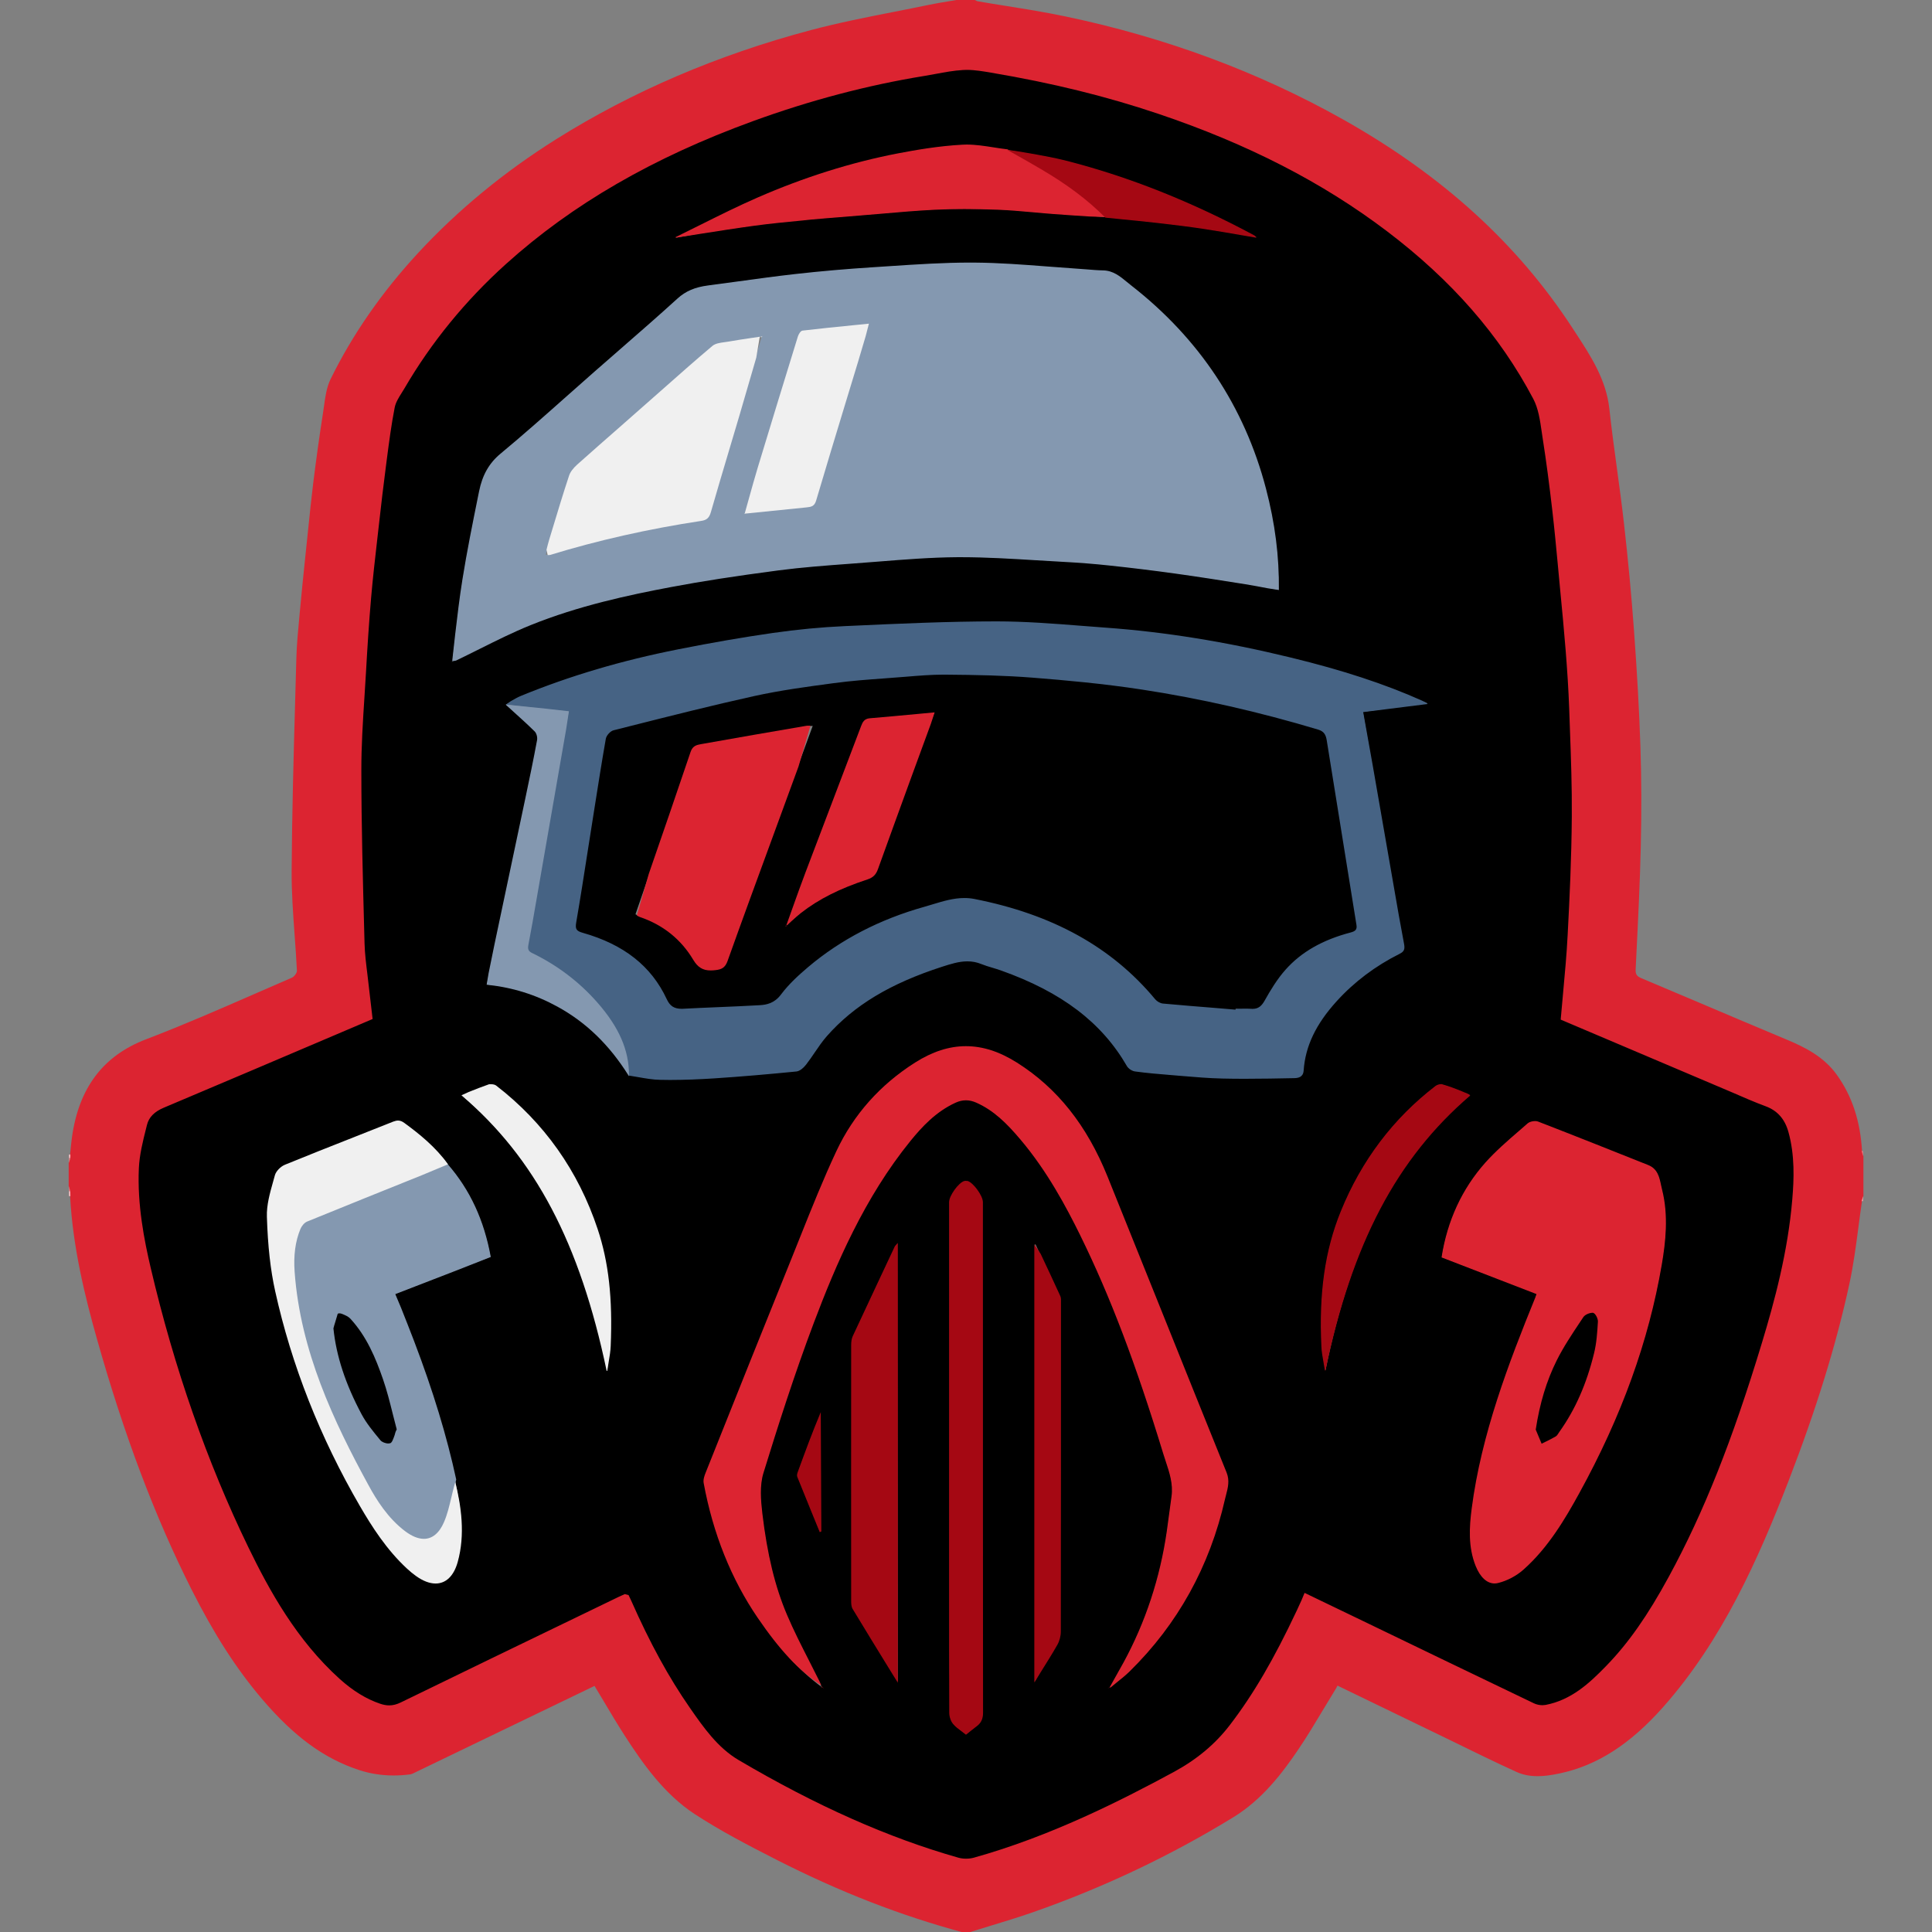 <?xml version="1.0" encoding="utf-8"?>
<!-- Generator: Adobe Illustrator 16.0.0, SVG Export Plug-In . SVG Version: 6.00 Build 0)  -->
<!DOCTYPE svg PUBLIC "-//W3C//DTD SVG 1.1//EN" "http://www.w3.org/Graphics/SVG/1.1/DTD/svg11.dtd">
<svg version="1.1" id="Layer_1" xmlns="http://www.w3.org/2000/svg" xmlns:xlink="http://www.w3.org/1999/xlink" x="0px" y="0px"
	 width="64px" height="64px" viewBox="0 0 64 64" enable-background="new 0 0 64 64" xml:space="preserve">
<rect x="0" y="0" width="64" height="64" fill="#808080" stroke="none"/>
<g>
	<g>
		<g>
			<g>
				<path fill-rule="evenodd" clip-rule="evenodd" fill="#DC2431" d="M31.89,64.01c-2.041-0.552-4.042-1.322-6.172-2.406
					c-0.941-0.479-1.856-0.956-2.706-1.511c-1.022-0.669-1.734-1.695-2.321-2.604c-0.235-0.365-0.457-0.738-0.682-1.116
					l-0.314-0.525l-5.892,2.841c-0.102,0.052-0.162,0.083-0.226,0.091c-0.181,0.023-0.361,0.035-0.54,0.035
					c-0.392,0-0.773-0.06-1.133-0.177c-1.166-0.381-2.162-1.109-3.229-2.362c-0.843-0.99-1.583-2.14-2.328-3.618
					c-1.213-2.406-2.239-5.124-3.137-8.309c-0.387-1.371-0.795-3.005-0.888-4.722l-0.004-0.163l-0.043-0.168l0-0.773l0.057-0.17
					h-0.01v-0.109l0.015-0.152c0.014-0.141,0.027-0.28,0.047-0.419c0.229-1.641,1.034-2.703,2.459-3.247
					c1.212-0.462,2.422-0.991,3.592-1.502l1.233-0.536c0.08-0.036,0.171-0.16,0.168-0.229c-0.019-0.397-0.048-0.794-0.077-1.191
					c-0.05-0.695-0.103-1.415-0.098-2.122c0.012-1.905,0.065-3.81,0.119-5.714l0.037-1.317c0.012-0.455,0.055-0.909,0.098-1.363
					l0.021-0.223c0.053-0.584,0.113-1.167,0.174-1.751l0.092-0.883c0.055-0.536,0.11-1.073,0.176-1.608
					c0.095-0.766,0.201-1.531,0.32-2.294l0.033-0.228c0.042-0.312,0.087-0.633,0.22-0.906c0.723-1.475,1.7-2.884,2.906-4.186
					c1.308-1.413,2.841-2.677,4.557-3.755c2.524-1.586,5.369-2.805,8.455-3.623c0.912-0.242,1.856-0.428,2.769-0.607
					c0.385-0.076,0.771-0.152,1.155-0.232c0.212-0.044,0.425-0.079,0.638-0.114l0.293-0.049h0.552l0.098,0.047
					c0.317,0.055,0.637,0.106,0.955,0.157c0.656,0.105,1.313,0.211,1.963,0.347c3.31,0.692,6.404,1.841,9.199,3.413
					c3.29,1.852,5.776,4.113,7.602,6.914l0.103,0.158c0.497,0.76,1.011,1.545,1.116,2.514c0.072,0.662,0.162,1.323,0.252,1.983
					c0.082,0.601,0.163,1.202,0.231,1.804c0.136,1.194,0.247,2.376,0.33,3.513c0.106,1.436,0.177,2.708,0.216,3.889
					c0.035,1.044,0.039,2.155,0.012,3.3c-0.027,1.218-0.089,2.437-0.149,3.653l-0.021,0.431c-0.009,0.173,0.054,0.23,0.187,0.287
					l1.941,0.821c0.96,0.408,1.921,0.815,2.884,1.218c0.606,0.253,1.227,0.568,1.652,1.162c0.504,0.702,0.776,1.527,0.835,2.522
					l0.046,0.172v1.324l-0.048,0.172c-0.043,0.288-0.081,0.579-0.119,0.87c-0.081,0.617-0.165,1.255-0.299,1.871
					c-0.434,2.004-1.092,4.137-2.013,6.521c-0.999,2.582-2.193,5.276-4.15,7.487c-1.102,1.242-2.194,1.942-3.438,2.205
					c-0.293,0.062-0.518,0.09-0.727,0.09c-0.265,0-0.494-0.047-0.701-0.142c-0.723-0.329-1.437-0.68-2.149-1.029l-3.778-1.829
					l-0.044,0.086l-0.426,0.703c-0.268,0.447-0.535,0.895-0.827,1.325c-0.528,0.782-1.197,1.66-2.15,2.245
					c-2.079,1.275-4.313,2.334-6.637,3.147c-0.471,0.164-0.948,0.31-1.426,0.455l-0.681,0.209H31.89z M20.8,52.751l-0.009,0.004
					l0.049,0.078l0.088,0.185c0.625,1.413,1.241,2.539,1.938,3.542c0.455,0.652,0.92,1.32,1.614,1.729
					c2.572,1.516,4.952,2.572,7.275,3.231c0.074,0.021,0.158,0.032,0.244,0.032c0.087,0,0.173-0.012,0.25-0.033
					c2.531-0.705,4.869-1.887,6.623-2.838c0.765-0.414,1.371-0.921,1.853-1.548c0.777-1.016,1.46-2.184,2.215-3.787l0.272-0.594
					l0.135,0.053c0,0,5.577,2.69,7.474,3.601c0.081,0.039,0.182,0.062,0.277,0.062c0.943-0.17,1.544-0.728,2.086-1.284
					c0.738-0.758,1.381-1.674,2.084-2.969c1.15-2.116,2.1-4.501,3.078-7.733c0.416-1.372,0.86-3.011,1.007-4.756
					c0.057-0.668,0.085-1.455-0.128-2.222c-0.119-0.427-0.353-0.692-0.736-0.835c-0.377-0.141-0.746-0.302-1.116-0.463l-5.686-2.422
					l0.074-0.899c0.059-0.644,0.117-1.273,0.15-1.905c0.065-1.235,0.127-2.565,0.138-3.924c0.008-0.973-0.028-1.946-0.063-2.919
					l-0.023-0.652c-0.023-0.649-0.067-1.297-0.118-1.944c-0.054-0.677-0.119-1.352-0.184-2.027l-0.075-0.791
					c-0.057-0.605-0.112-1.209-0.183-1.813c-0.093-0.803-0.196-1.606-0.322-2.406l-0.034-0.224
					c-0.053-0.367-0.107-0.746-0.272-1.058c-1.111-2.106-2.695-3.921-4.844-5.55c-2.131-1.616-4.607-2.886-7.569-3.885
					c-1.708-0.576-3.494-1.017-5.459-1.349c-0.338-0.058-0.61-0.104-0.877-0.104l-0.122,0.003c-0.302,0.018-0.601,0.074-0.9,0.129
					l-0.389,0.069c-1.868,0.303-3.775,0.806-5.667,1.496c-3.309,1.206-5.982,2.752-8.172,4.728
					c-1.344,1.211-2.476,2.598-3.363,4.122l-0.088,0.144c-0.097,0.154-0.197,0.313-0.23,0.481c-0.11,0.568-0.186,1.144-0.261,1.718
					l-0.025,0.194c-0.086,0.649-0.161,1.299-0.234,1.95l-0.055,0.484c-0.074,0.645-0.147,1.29-0.204,1.936
					c-0.073,0.837-0.126,1.675-0.173,2.514l-0.048,0.789c-0.051,0.801-0.104,1.63-0.103,2.445c0.002,1.803,0.051,3.636,0.099,5.408
					l0.008,0.305c0.009,0.34,0.052,0.679,0.094,1.018l0.053,0.451l0.111,1.046l-1.223,0.528c-1.904,0.812-3.8,1.619-5.698,2.418
					c-0.307,0.13-0.485,0.311-0.546,0.553l-0.031,0.124c-0.108,0.429-0.219,0.872-0.239,1.311c-0.056,1.208,0.18,2.396,0.392,3.297
					c0.778,3.319,1.866,6.433,3.233,9.253c0.696,1.433,1.599,3.07,3.021,4.354c0.44,0.397,0.878,0.665,1.339,0.82
					c0.103,0.035,0.197,0.052,0.289,0.052c0.124,0,0.244-0.03,0.376-0.095c2.004-0.978,4.011-1.947,6.018-2.918l1.201-0.58
					l0.309-0.138L20.8,52.751z"/>
			</g>
			<g>
				<path fill-rule="evenodd" clip-rule="evenodd" fill="#E97980" d="M61.67,38.127c0.018-0.006,0.033-0.003,0.046,0.009
					c0,0.055,0,0.11,0,0.165C61.701,38.243,61.686,38.185,61.67,38.127z"/>
			</g>
			<g>
				<path fill-rule="evenodd" clip-rule="evenodd" fill="#EA7C83" d="M2.331,38.352c-0.016,0.057-0.031,0.113-0.047,0.17
					c0-0.056,0-0.11,0-0.165C2.3,38.354,2.315,38.353,2.331,38.352z"/>
			</g>
			<g>
				<path fill-rule="evenodd" clip-rule="evenodd" fill="#E9767E" d="M2.284,39.291c0.015,0.058,0.029,0.115,0.044,0.172
					c-0.015,0.001-0.029-0.002-0.044-0.006C2.284,39.401,2.284,39.347,2.284,39.291z"/>
			</g>
			<g>
				<path fill-rule="evenodd" clip-rule="evenodd" fill="#F3B8BC" d="M2.284,39.457c0.015,0.004,0.029,0.007,0.044,0.006
					c0.002,0.055,0.003,0.108,0.004,0.162c-0.016-0.001-0.032-0.002-0.048-0.003C2.284,39.566,2.284,39.512,2.284,39.457z"/>
			</g>
			<g>
				<path fill-rule="evenodd" clip-rule="evenodd" fill="#EF9EA4" d="M61.716,39.787c-0.016,0.001-0.032,0.003-0.048,0.004
					c0.016-0.057,0.032-0.113,0.048-0.169C61.716,39.677,61.716,39.731,61.716,39.787z"/>
			</g>
			<g>
				<path fill-rule="evenodd" clip-rule="evenodd" fill="#F3B8BC" d="M2.331,38.352c-0.016,0.001-0.031,0.002-0.047,0.005
					c0-0.037,0-0.074,0-0.11c0.016-0.004,0.03-0.005,0.047-0.004C2.331,38.278,2.331,38.314,2.331,38.352z"/>
			</g>
			<g>
				<path fill-rule="evenodd" clip-rule="evenodd" d="M32,61.571c-0.087,0.001-0.173-0.011-0.25-0.032
					c-2.325-0.66-4.706-1.718-7.279-3.233c-0.698-0.411-1.165-1.081-1.616-1.729c-0.702-1.011-1.319-2.137-1.945-3.552l-0.087-0.184
					l-0.126-0.034l-0.2,0.09l-1.201,0.581c-2.007,0.97-4.014,1.94-6.018,2.917c-0.136,0.066-0.258,0.098-0.385,0.098
					c-0.094,0-0.19-0.018-0.295-0.053c-0.463-0.156-0.904-0.426-1.346-0.824c-1.425-1.286-2.329-2.926-3.025-4.361
					c-1.368-2.821-2.457-5.936-3.235-9.257c-0.212-0.901-0.448-2.091-0.392-3.301c0.02-0.441,0.131-0.886,0.239-1.315l0.031-0.123
					c0.063-0.25,0.245-0.435,0.558-0.566c1.899-0.801,3.795-1.608,5.701-2.42l1.214-0.517L12.17,32.27
					c-0.042-0.34-0.085-0.679-0.094-1.02l-0.008-0.304c-0.047-1.773-0.097-3.606-0.098-5.41c-0.002-0.816,0.051-1.645,0.103-2.447
					l0.049-0.788c0.047-0.839,0.1-1.678,0.173-2.515c0.056-0.646,0.13-1.291,0.204-1.936l0.055-0.483
					c0.073-0.651,0.148-1.302,0.234-1.951l0.025-0.194c0.075-0.575,0.15-1.151,0.261-1.719c0.033-0.171,0.134-0.333,0.232-0.488
					l0.088-0.143c0.889-1.526,2.022-2.914,3.367-4.126c2.193-1.978,4.868-3.526,8.179-4.732c1.893-0.69,3.801-1.193,5.671-1.497
					l0.388-0.069c0.3-0.056,0.6-0.112,0.903-0.129l0.123-0.004c0.269,0,0.542,0.047,0.806,0.092
					c2.041,0.345,3.827,0.786,5.536,1.362c2.965,0.999,5.442,2.271,7.575,3.888c2.15,1.63,3.737,3.447,4.85,5.556
					c0.166,0.315,0.222,0.696,0.275,1.064L51.1,14.5c0.126,0.799,0.229,1.603,0.322,2.407c0.07,0.603,0.127,1.208,0.184,1.813
					l0.074,0.791c0.065,0.675,0.13,1.351,0.184,2.027c0.051,0.648,0.095,1.296,0.118,1.945l0.023,0.653
					c0.036,0.973,0.071,1.946,0.063,2.919c-0.01,1.359-0.072,2.69-0.138,3.925c-0.032,0.632-0.091,1.262-0.15,1.906l-0.08,0.89
					l5.68,2.411c0.369,0.161,0.738,0.322,1.116,0.462c0.384,0.144,0.629,0.421,0.748,0.849c0.214,0.771,0.185,1.56,0.128,2.229
					c-0.146,1.747-0.591,3.387-1.007,4.76c-0.979,3.233-1.929,5.62-3.08,7.737c-0.704,1.297-1.348,2.214-2.088,2.973
					c-0.544,0.56-1.146,1.119-1.999,1.281l-0.101,0.009c-0.099,0-0.203-0.023-0.285-0.063c-1.897-0.909-3.792-1.824-5.687-2.739
					l-1.909-0.919l-0.102,0.245l-0.158,0.344c-0.755,1.606-1.438,2.775-2.217,3.791c-0.483,0.63-1.091,1.138-1.858,1.554
					c-1.755,0.951-4.094,2.134-6.627,2.84C32.177,61.561,32.088,61.571,32,61.571z M31.948,39.142
					c-0.183,0.056-0.488,0.481-0.488,0.68l-0.001,12.585c0,1.442,0,2.886,0.006,4.33c0,0.127,0.049,0.271,0.121,0.356
					c0.079,0.095,0.179,0.169,0.284,0.248l0.135,0.104l0.103-0.092c0.071-0.059,0.141-0.115,0.214-0.167
					c0.157-0.111,0.225-0.246,0.225-0.452c-0.005-4.228-0.006-16.916-0.006-16.916c0-0.194-0.313-0.625-0.491-0.677L32,39.135
					v-0.011L31.948,39.142z M31.998,34.678c-0.553,0-1.1,0.176-1.672,0.539c-1.158,0.733-2.033,1.717-2.6,2.923
					c-0.435,0.928-0.823,1.897-1.197,2.835l-0.284,0.709c-0.929,2.296-1.847,4.597-2.766,6.896l-0.084,0.211
					c-0.041,0.1-0.084,0.229-0.065,0.333c0.309,1.675,0.912,3.177,1.792,4.464c0.71,1.039,1.356,1.746,2.096,2.295
					c0,0-0.325-0.647-0.441-0.876c-0.255-0.5-0.51-0.999-0.728-1.515c-0.393-0.926-0.652-1.991-0.814-3.353
					c-0.051-0.433-0.094-0.93,0.036-1.351c0.465-1.505,1.027-3.273,1.671-4.979c0.727-1.927,1.676-4.15,3.205-6.029
					c0.374-0.461,0.844-0.971,1.496-1.269c0.122-0.056,0.238-0.083,0.354-0.083s0.233,0.027,0.358,0.083
					c0.607,0.271,1.063,0.749,1.465,1.224c0.886,1.047,1.523,2.246,1.979,3.173c0.991,2.016,1.841,4.251,2.756,7.249l0.079,0.246
					c0.123,0.37,0.25,0.753,0.193,1.164l-0.158,1.163c-0.224,1.549-0.706,3.013-1.435,4.352l-0.438,0.782l0.186-0.147
					c0.146-0.116,0.292-0.233,0.425-0.363c1.589-1.561,2.649-3.478,3.152-5.697l0.037-0.148c0.059-0.228,0.12-0.462,0.017-0.721
					c-0.718-1.771-1.429-3.546-2.141-5.319c-0.601-1.497-1.201-2.995-1.805-4.491c-0.684-1.691-1.663-2.922-2.994-3.761
					C33.1,34.854,32.552,34.678,31.998,34.678z M29.7,41.235l-0.261,0.531c-0.393,0.835-0.785,1.67-1.173,2.507
					c-0.033,0.071-0.05,0.168-0.05,0.287c-0.003,2.823-0.002,5.646,0,8.469c0,0.095,0.006,0.191,0.046,0.258
					c0.392,0.649,0.79,1.297,1.208,1.978l0.27,0.439l-0.018-14.498L29.7,41.235z M34.284,41.227l-0.002,14.473l0.195-0.347
					c0.189-0.302,0.366-0.583,0.53-0.872c0.071-0.125,0.114-0.287,0.114-0.432c0.006-3.622,0.005-7.243,0.004-10.865
					c0.003-0.119,0.005-0.187-0.019-0.239c-0.214-0.468-0.433-0.933-0.651-1.397l-0.155-0.332L34.284,41.227z M13.186,37.14
					c-0.045,0-0.094,0.011-0.154,0.035l-1.315,0.521c-0.757,0.299-1.513,0.597-2.266,0.904c-0.144,0.059-0.29,0.21-0.324,0.338
					l-0.058,0.208c-0.107,0.382-0.219,0.777-0.207,1.161c0.031,0.974,0.119,1.755,0.274,2.458c0.542,2.451,1.487,4.848,2.809,7.121
					c0.389,0.67,0.877,1.438,1.553,2.062c0.092,0.086,0.191,0.169,0.294,0.243c0.228,0.163,0.442,0.246,0.639,0.246
					c0.334,0,0.587-0.248,0.713-0.697c0.256-0.916,0.114-1.85-0.059-2.643c-0.299-1.512-0.756-3.013-1.388-4.669
					c-0.14-0.369-0.286-0.735-0.433-1.106l-0.182-0.458l2.001-0.783l1.161-0.448c-0.227-1.204-0.688-2.206-1.417-3.051
					c-0.415-0.579-0.961-1.016-1.441-1.366C13.313,37.163,13.251,37.14,13.186,37.14z M50.85,37.157
					c-0.089,0-0.18,0.027-0.228,0.069l-0.287,0.249c-0.382,0.329-0.776,0.67-1.114,1.05c-0.769,0.86-1.257,1.91-1.453,3.119
					l3.142,1.204l-0.034,0.119l0.009,0.004c-0.895,2.196-1.794,4.547-2.113,7.009c-0.079,0.612-0.119,1.265,0.132,1.889
					c0.147,0.364,0.363,0.564,0.607,0.564c0.04,0,0.081-0.005,0.122-0.016c0.292-0.072,0.59-0.23,0.818-0.433
					c0.82-0.726,1.383-1.685,1.847-2.526c1.406-2.558,2.3-5.033,2.733-7.568c0.127-0.741,0.228-1.615,0.012-2.471l-0.035-0.155
					c-0.055-0.261-0.111-0.531-0.413-0.651c-1.214-0.484-2.429-0.969-3.647-1.44L50.85,37.157z M27.187,46.832
					c-0.268,0.642-0.506,1.289-0.742,1.938c-0.016,0.043-0.032,0.104-0.017,0.143c0.197,0.493,0.744,1.834,0.744,1.834
					L27.187,46.832z M16.205,35.938c-0.227,0.078-0.45,0.166-0.668,0.253l-0.24,0.095c2.446,2.064,3.932,4.884,4.819,9.124
					l0.028-0.295c0.031-0.188,0.06-0.354,0.067-0.522c0.066-1.582-0.067-2.776-0.431-3.872c-0.64-1.923-1.769-3.519-3.354-4.742
					c-0.037-0.029-0.102-0.049-0.161-0.049v-0.01L16.205,35.938z M47.75,35.933c-0.067,0-0.142,0.022-0.187,0.057
					c-1.395,1.071-2.447,2.465-3.13,4.142c-0.523,1.286-0.727,2.709-0.642,4.479c0.008,0.164,0.037,0.327,0.069,0.508l0.047,0.275
					c0.86-4.213,2.342-7.025,4.781-9.119l-0.279-0.108c-0.197-0.079-0.396-0.159-0.597-0.225L47.75,35.933z M33.014,20.605
					c-1.61,0-3.248,0.076-4.831,0.148l-0.202,0.009c-0.779,0.036-1.585,0.113-2.394,0.229c-0.979,0.141-1.998,0.317-3.116,0.539
					c-1.881,0.373-3.582,0.876-5.198,1.538c-0.122,0.05-0.236,0.117-0.351,0.183l-0.16,0.091l0.25,0.209
					c0.242,0.219,0.483,0.438,0.715,0.666c0.063,0.063,0.102,0.205,0.083,0.303c-0.118,0.641-0.252,1.279-0.386,1.917l-1.022,4.836
					c-0.068,0.321-0.271,1.337-0.271,1.337c0.846,0.078,1.617,0.318,2.35,0.722c0.949,0.521,1.719,1.268,2.354,2.282
					c0.102,0.011,0.211,0.03,0.32,0.049c0.238,0.042,0.477,0.085,0.715,0.089c0,0,0.321,0.003,0.322,0.003
					c0.487,0,0.974-0.021,1.461-0.052c0.91-0.06,1.819-0.139,2.726-0.229c0.11-0.012,0.232-0.124,0.304-0.217
					c0.1-0.129,0.192-0.265,0.285-0.4c0.129-0.189,0.258-0.379,0.408-0.55c0.9-1.019,2.092-1.742,3.752-2.278
					c0.346-0.112,0.628-0.203,0.915-0.203c0.166,0,0.318,0.029,0.468,0.09c0.121,0.05,0.248,0.087,0.375,0.125
					c0.092,0.027,0.184,0.055,0.273,0.086c2.02,0.719,3.351,1.729,4.188,3.183c0.044,0.076,0.158,0.15,0.249,0.163
					c0.396,0.054,0.797,0.088,1.196,0.12l0.372,0.03c0.44,0.037,0.881,0.075,1.322,0.085c0.249,0.005,0.497,0.007,0.746,0.007
					c0.546,0,1.091-0.01,1.637-0.021c0.137-0.003,0.278-0.033,0.292-0.233c0.056-0.81,0.404-1.543,1.096-2.307
					c0.582-0.641,1.286-1.172,2.094-1.577c0.14-0.071,0.169-0.138,0.137-0.31c-0.122-0.636-0.231-1.274-0.342-1.912l-1.003-5.775
					l0.797-0.11l1.349-0.168l-0.191-0.072c-1.243-0.555-2.626-1.009-4.351-1.428c-2.162-0.525-4.168-0.849-6.135-0.99l-0.799-0.061
					c-0.912-0.072-1.856-0.146-2.785-0.146H33.014z M32.148,8.718c-0.885,0-1.784,0.06-2.654,0.117l-0.563,0.036
					C28.067,8.926,27.203,9,26.343,9.097c-0.63,0.071-1.26,0.157-1.889,0.244l-1.003,0.135c-0.424,0.056-0.731,0.188-0.995,0.427
					c-0.628,0.571-1.269,1.129-1.909,1.687l-0.852,0.744l-0.921,0.815c-0.72,0.64-1.44,1.28-2.182,1.895
					c-0.373,0.308-0.596,0.701-0.704,1.235l-0.035,0.173c-0.184,0.91-0.368,1.82-0.515,2.736c-0.098,0.608-0.169,1.22-0.241,1.833
					l-0.099,0.819c0.354-0.098,0.61-0.226,0.867-0.354c0.553-0.276,1.125-0.562,1.706-0.797c1.578-0.637,3.241-0.996,4.659-1.262
					c1.014-0.191,2.11-0.361,3.553-0.551c0.779-0.103,1.578-0.162,2.349-0.219l0.951-0.073c0.861-0.069,1.751-0.14,2.627-0.145
					l0.131,0c0.825,0,1.665,0.051,2.476,0.101l0.902,0.053c0.51,0.027,1.021,0.066,1.528,0.121c0.724,0.077,1.447,0.165,2.168,0.265
					c0.782,0.108,1.563,0.232,2.344,0.356c0.244,0.039,0.486,0.085,0.734,0.133l0.359,0.068c0.004-1.097-0.136-2.195-0.438-3.348
					c-0.709-2.706-2.21-4.967-4.46-6.719l-0.138-0.112c-0.223-0.184-0.452-0.375-0.778-0.38c-0.183-0.002-0.365-0.018-0.548-0.033
					c0,0-0.979-0.071-1.319-0.097c-0.777-0.06-1.581-0.121-2.372-0.127L32.148,8.718z M31.886,4.813
					c-0.778,0.041-1.548,0.174-2.131,0.287c-1.544,0.297-3.112,0.79-4.66,1.467c-0.635,0.277-1.256,0.587-1.877,0.897l-0.828,0.41
					l0.783-0.142c0.601-0.095,1.202-0.189,1.804-0.271c0.536-0.074,1.074-0.125,1.612-0.177l0.288-0.027
					c0.345-0.033,0.69-0.06,1.035-0.087l1.233-0.102c0.606-0.054,1.213-0.107,1.821-0.136c0.327-0.016,0.655-0.022,0.983-0.022
					c0.365,0,0.731,0.008,1.096,0.021c0.404,0.015,0.808,0.051,1.212,0.087c0.224,0.02,0.447,0.041,0.671,0.057
					c0.384,0.028,1.69,0.115,1.69,0.115l0.497,0.049c0.412,0.041,0.825,0.082,1.237,0.129c0.514,0.058,1.027,0.121,1.539,0.198
					c0.406,0.062,0.813,0.132,1.218,0.202l0.515,0.088c-2.168-1.159-4.186-1.963-6.251-2.499C34.921,5.24,34.461,5.16,34,5.08
					c-0.209-0.036-0.418-0.072-0.627-0.112c-0.152-0.017-0.307-0.041-0.46-0.065c-0.292-0.045-0.595-0.093-0.89-0.093L31.886,4.813z
					"/>
			</g>
			<g>
				<path fill-rule="evenodd" clip-rule="evenodd" fill="#8498B0" d="M14.983,21.872l0.095-0.853
					c0.072-0.612,0.144-1.225,0.242-1.833c0.147-0.917,0.331-1.828,0.515-2.738l0.035-0.172c0.108-0.54,0.334-0.936,0.71-1.247
					c0.741-0.614,1.461-1.254,2.182-1.894l0.92-0.814l0.853-0.745c0.64-0.558,1.28-1.115,1.908-1.687
					c0.267-0.243,0.577-0.376,1.005-0.432l1.003-0.135c0.629-0.086,1.259-0.173,1.89-0.244c0.86-0.097,1.725-0.171,2.589-0.226
					l0.563-0.037c0.87-0.058,1.771-0.117,2.656-0.117l0.152,0.001c0.792,0.006,1.596,0.067,2.374,0.127
					c0.34,0.026,1.318,0.097,1.318,0.097c0.183,0.015,0.364,0.031,0.547,0.034c0.333,0.005,0.565,0.198,0.791,0.384l0.137,0.111
					c2.254,1.755,3.758,4.02,4.468,6.73c0.303,1.155,0.442,2.255,0.427,3.363l-0.371-0.058c-0.247-0.047-0.49-0.094-0.734-0.133
					c-0.78-0.124-1.56-0.248-2.342-0.356c-0.721-0.1-1.444-0.188-2.168-0.265c-0.508-0.055-1.019-0.094-1.528-0.121l-0.902-0.053
					c-0.811-0.049-1.649-0.101-2.474-0.101h-0.131c-0.875,0.006-1.766,0.077-2.626,0.146l-0.951,0.073
					c-0.771,0.057-1.569,0.116-2.348,0.218c-1.443,0.19-2.539,0.36-3.552,0.551c-1.417,0.266-3.079,0.624-4.655,1.261
					c-0.581,0.234-1.152,0.52-1.705,0.796c-0.256,0.128-0.513,0.256-0.771,0.38l-0.107,0.019L14.983,21.872z M25.173,11.173
					l-0.302,0.045c-0.242,0.036-0.484,0.071-0.725,0.114l-0.136,0.02c-0.149,0.02-0.303,0.041-0.4,0.122
					c-0.572,0.481-1.131,0.977-1.691,1.473l-1.329,1.17c-0.486,0.426-0.973,0.853-1.455,1.284c-0.139,0.125-0.229,0.247-0.266,0.36
					c-0.195,0.591-0.375,1.187-0.555,1.783l-0.1,0.33c-0.034,0.111-0.063,0.224-0.093,0.343l-0.04,0.159l0.099,0.001l0.037-0.015
					c1.58-0.484,3.262-0.863,5-1.126c0.185-0.028,0.257-0.093,0.311-0.28c0.191-0.666,0.39-1.33,0.588-1.994l0.356-1.201
					c0.189-0.64,0.755-2.594,0.755-2.594l0.027-0.037l0,0L25.173,11.173z M28.314,10.789c-0.588,0.059-1.159,0.116-1.729,0.183
					c-0.046,0.006-0.112,0.106-0.136,0.186c-0.446,1.443-0.889,2.887-1.326,4.332c-0.104,0.343-0.2,0.689-0.296,1.035l-0.135,0.482
					l0.497-0.064l1.527-0.154c0.153-0.015,0.249-0.032,0.302-0.213c0.32-1.084,0.649-2.166,0.979-3.247l0.776-2.585L28.314,10.789z"
					/>
			</g>
			<g>
				<path fill-rule="evenodd" clip-rule="evenodd" fill="#466384" d="M21.871,35.771c-0.24-0.004-0.479-0.046-0.719-0.088
					c-0.109-0.02-0.218-0.039-0.327-0.055c-0.003-0.831-0.335-1.594-1.054-2.409c-0.599-0.681-1.322-1.229-2.149-1.63
					c-0.131-0.063-0.167-0.139-0.138-0.291c0.096-0.497,0.182-0.996,0.268-1.495l1.084-6.233l-0.76-0.077l-1.319-0.151l0.155-0.109
					c0.116-0.067,0.231-0.135,0.354-0.185c1.618-0.662,3.319-1.166,5.202-1.539c1.119-0.222,2.138-0.398,3.117-0.539
					c0.81-0.117,1.615-0.194,2.396-0.229l0.202-0.009c1.584-0.073,3.222-0.148,4.832-0.148c0.945,0,1.89,0.074,2.803,0.146
					l0.799,0.061c1.967,0.141,3.975,0.464,6.137,0.99c1.727,0.42,3.11,0.874,4.354,1.429l0.129,0.063l0.057,0.048l-2.137,0.268
					l0.307,1.714l0.705,4.05c0.11,0.638,0.22,1.276,0.342,1.912c0.034,0.182,0.002,0.256-0.146,0.331
					c-0.807,0.404-1.509,0.934-2.088,1.573c-0.689,0.76-1.036,1.489-1.092,2.295c-0.015,0.217-0.174,0.248-0.312,0.251
					c-0.545,0.011-1.091,0.021-1.637,0.021c-0.249,0-0.498-0.002-0.746-0.008c-0.442-0.01-0.884-0.047-1.324-0.084l-0.372-0.031
					c-0.399-0.032-0.8-0.066-1.196-0.12c-0.098-0.014-0.217-0.091-0.265-0.173c-0.835-1.448-2.162-2.457-4.177-3.173
					c-0.091-0.032-0.182-0.06-0.273-0.087c-0.128-0.038-0.255-0.076-0.377-0.125c-0.146-0.06-0.297-0.089-0.46-0.089
					c-0.284,0-0.564,0.091-0.836,0.178c-1.729,0.559-2.919,1.281-3.817,2.297c-0.15,0.17-0.278,0.358-0.407,0.548
					c-0.092,0.136-0.185,0.271-0.285,0.4c-0.074,0.096-0.201,0.213-0.317,0.225c-0.907,0.09-1.816,0.169-2.727,0.229
					c-0.487,0.031-0.975,0.052-1.462,0.052L21.871,35.771z M31.946,29.727c0.11,0,0.22,0.009,0.333,0.032
					c2.603,0.511,4.567,1.601,6.006,3.331c0.059,0.07,0.16,0.126,0.241,0.134c0.59,0.055,1.18,0.102,1.77,0.149l0.633,0.051
					l0.164-0.032l0.162-0.002c0.066,0,0.201,0.006,0.202,0.006c0.232,0,0.331-0.106,0.427-0.277
					c0.183-0.326,0.407-0.701,0.688-1.017c0.522-0.585,1.229-0.989,2.161-1.234c0.145-0.038,0.205-0.08,0.182-0.224l-0.984-6.111
					c-0.029-0.18-0.08-0.289-0.269-0.345c-1.957-0.587-3.922-1.034-5.843-1.328c-1.278-0.196-2.543-0.308-3.61-0.393
					c-0.909-0.071-1.809-0.092-2.879-0.101c-0.001,0-0.003,0-0.005,0c-0.478,0-0.899,0.035-1.319,0.07l-0.728,0.056
					c-0.536,0.039-1.073,0.078-1.605,0.149c-0.921,0.123-1.821,0.243-2.691,0.435c-1.371,0.303-2.733,0.647-4.095,0.991
					l-0.562,0.142c-0.095,0.024-0.22,0.161-0.238,0.261c-0.133,0.757-0.252,1.517-0.372,2.276l-0.228,1.454
					c-0.123,0.786-0.245,1.572-0.38,2.355c-0.036,0.21-0.002,0.265,0.204,0.323c1.367,0.389,2.28,1.11,2.792,2.206
					c0.105,0.225,0.229,0.313,0.445,0.313c0.446-0.022,0.846-0.039,1.247-0.057c0.458-0.02,0.917-0.039,1.374-0.064
					c0.222-0.013,0.477-0.063,0.686-0.344c0.267-0.358,0.609-0.666,0.909-0.919c1.081-0.913,2.38-1.585,3.862-1.999l0.276-0.081
					C31.238,29.832,31.586,29.727,31.946,29.727z"/>
			</g>
			<g>
				<path fill-rule="evenodd" clip-rule="evenodd" fill="#DC2431" d="M36.779,55.859l0.439-0.786
					c0.728-1.336,1.209-2.798,1.433-4.344l0.158-1.163c0.056-0.407-0.07-0.788-0.192-1.155l-0.08-0.247
					c-0.914-2.997-1.764-5.231-2.754-7.245c-0.456-0.927-1.093-2.124-1.978-3.169c-0.462-0.547-0.887-0.964-1.457-1.22
					c-0.123-0.055-0.237-0.081-0.351-0.081s-0.227,0.026-0.347,0.081c-0.648,0.296-1.116,0.805-1.488,1.263
					c-1.526,1.878-2.475,4.1-3.202,6.025c-0.644,1.704-1.206,3.472-1.67,4.977c-0.129,0.417-0.086,0.911-0.036,1.343
					c0.162,1.358,0.42,2.422,0.813,3.347c0.218,0.515,0.473,1.014,0.727,1.513c0.117,0.229,0.233,0.458,0.347,0.688l0.068,0.148
					c-0.745-0.485-1.393-1.194-2.104-2.234c-0.882-1.29-1.486-2.795-1.795-4.472c-0.021-0.11,0.024-0.242,0.066-0.345l0.086-0.215
					c0.917-2.298,1.835-4.598,2.764-6.893l0.284-0.709c0.375-0.938,0.762-1.907,1.197-2.835c0.569-1.21,1.446-2.196,2.607-2.933
					c0.576-0.364,1.126-0.542,1.683-0.542c0.557,0,1.109,0.178,1.687,0.542c1.336,0.842,2.317,2.075,3.002,3.771
					c0.604,1.496,1.205,2.993,1.806,4.491c0.712,1.773,1.423,3.548,2.14,5.319c0.107,0.265,0.045,0.503-0.015,0.733l-0.037,0.147
					c-0.504,2.225-1.566,4.145-3.158,5.707c-0.134,0.131-0.279,0.248-0.426,0.365l-0.219,0.179L36.779,55.859z"/>
			</g>
			<g>
				<path fill-rule="evenodd" clip-rule="evenodd" fill="#DC2431" d="M49.51,52.454c-0.253,0-0.476-0.205-0.626-0.577
					c-0.252-0.628-0.213-1.284-0.133-1.898c0.319-2.465,1.22-4.816,2.115-7.015l0.039-0.105l-0.004,0.01l-3.147-1.216
					c0.19-1.224,0.682-2.276,1.451-3.141c0.34-0.38,0.735-0.722,1.117-1.052l0.286-0.249c0.052-0.044,0.148-0.074,0.241-0.074
					c0.039,0,0.076,0.006,0.104,0.017c1.219,0.472,2.434,0.956,3.647,1.44c0.311,0.125,0.369,0.4,0.425,0.667l0.035,0.154
					c0.216,0.859,0.115,1.735-0.012,2.479c-0.434,2.537-1.328,5.015-2.735,7.574c-0.464,0.844-1.028,1.805-1.851,2.532
					c-0.231,0.204-0.532,0.363-0.827,0.437C49.595,52.448,49.552,52.454,49.51,52.454z M52.762,43.507
					c-0.097,0-0.242,0.056-0.295,0.138l-0.101,0.149c-0.274,0.411-0.558,0.836-0.78,1.282c-0.335,0.671-0.562,1.417-0.694,2.28
					l0.189,0.45l0.112-0.067c0.111-0.055,0.224-0.11,0.331-0.174c0.035-0.021,0.062-0.062,0.087-0.102
					c0.552-0.778,0.927-1.628,1.174-2.64c0.085-0.342,0.106-0.699,0.128-1.046c0.006-0.096-0.086-0.268-0.134-0.271l-0.018-0.011
					V43.507z"/>
			</g>
			<g>
				<path fill-rule="evenodd" clip-rule="evenodd" fill="#8498B0" d="M14.043,50.997c-0.192,0-0.404-0.086-0.628-0.254
					c-0.583-0.437-0.96-1.05-1.225-1.534c-1.16-2.125-2.259-4.453-2.449-7.076c-0.04-0.549,0.022-1.015,0.191-1.425
					c0.039-0.095,0.128-0.217,0.232-0.259c1.271-0.521,2.546-1.032,3.821-1.545l0.845-0.34c0.743,0.852,1.206,1.856,1.427,3.075
					l-1.167,0.459l-1.996,0.771l0.188,0.445c0.147,0.371,0.293,0.737,0.433,1.105c0.632,1.658,1.089,3.16,1.398,4.592l-0.053,0.24
					c-0.033,0.121-0.063,0.245-0.091,0.368c-0.064,0.271-0.13,0.552-0.241,0.809C14.569,50.801,14.332,50.997,14.043,50.997z
					 M11.057,43.924c0.101,0.988,0.405,1.917,0.939,2.917c0.157,0.295,0.377,0.562,0.59,0.819c0.077,0.093,0.188,0.138,0.278,0.138
					c0.104-0.021,0.142-0.127,0.171-0.212c0.033-0.088,0.029-0.126,0.026-0.164l0-0.008l0.069-0.07l-0.138-0.499
					c-0.098-0.39-0.195-0.778-0.326-1.156c-0.239-0.688-0.535-1.404-1.075-1.991c-0.063-0.068-0.158-0.108-0.251-0.147
					c-0.042-0.018-0.083-0.034-0.122-0.055L11.057,43.924z"/>
			</g>
			<g>
				<path fill-rule="evenodd" clip-rule="evenodd" fill="#F0F0F0" d="M14.43,52.456c-0.201,0-0.42-0.084-0.651-0.25
					c-0.104-0.074-0.203-0.157-0.296-0.243c-0.677-0.626-1.167-1.396-1.557-2.067c-1.323-2.275-2.269-4.673-2.811-7.127
					c-0.156-0.704-0.243-1.486-0.274-2.462c-0.013-0.387,0.099-0.783,0.207-1.167l0.058-0.208c0.036-0.133,0.187-0.29,0.336-0.35
					c0.753-0.309,1.509-0.606,2.266-0.905l1.315-0.521c0.063-0.024,0.114-0.036,0.162-0.036c0.071,0,0.136,0.024,0.211,0.08
					c0.481,0.352,1.03,0.789,1.446,1.369l-0.849,0.354c-1.275,0.513-2.55,1.024-3.822,1.544c-0.094,0.039-0.183,0.154-0.221,0.249
					c-0.167,0.406-0.229,0.87-0.19,1.415c0.19,2.619,1.289,4.945,2.447,7.068c0.263,0.483,0.64,1.094,1.219,1.528
					c0.221,0.165,0.428,0.249,0.616,0.249l0,0c0.28,0,0.511-0.192,0.667-0.556c0.11-0.256,0.176-0.535,0.24-0.806
					c0.029-0.123,0.058-0.247,0.091-0.369l0.042-0.148c0.194,0.79,0.336,1.727,0.08,2.647C15.034,52.204,14.774,52.456,14.43,52.456
					z"/>
			</g>
			<g>
				<path fill-rule="evenodd" clip-rule="evenodd" fill="#A50813" d="M31.858,57.356c-0.107-0.079-0.208-0.154-0.288-0.25
					c-0.075-0.091-0.125-0.239-0.125-0.37c-0.007-1.444-0.006-2.888-0.006-4.331l0.001-12.584c0-0.209,0.31-0.641,0.502-0.699
					l0.112-0.001c0.188,0.055,0.505,0.491,0.505,0.696l0.001,4.232c0,4.228,0,8.456,0.005,12.684c0,0.214-0.069,0.354-0.232,0.468
					c-0.072,0.053-0.328,0.259-0.328,0.259l-0.006,0.005L31.858,57.356z"/>
			</g>
			<g>
				<path fill-rule="evenodd" clip-rule="evenodd" fill="#DC2431" d="M22.38,7.855l0.828-0.41c0.622-0.31,1.243-0.62,1.878-0.897
					c1.549-0.677,3.118-1.171,4.664-1.468c0.584-0.112,1.355-0.246,2.134-0.287l0.138-0.004c0.296,0,0.6,0.047,0.893,0.093
					c0.153,0.024,0.307,0.048,0.46,0.065l0.331,0.186c0.264,0.148,0.526,0.297,0.787,0.45c0.882,0.518,1.558,1.029,2.129,1.607
					l-0.545-0.019c-0.384-0.025-0.769-0.05-1.153-0.079c-0.224-0.016-0.447-0.037-0.671-0.057c-0.403-0.036-0.807-0.073-1.21-0.088
					c-0.365-0.013-0.73-0.021-1.096-0.021c-0.328,0-0.655,0.006-0.982,0.022c-0.607,0.03-1.213,0.083-1.82,0.136l-1.234,0.103
					c-0.345,0.027-0.69,0.054-1.035,0.086L26.59,7.303c-0.538,0.052-1.076,0.103-1.611,0.176c-0.603,0.082-1.203,0.177-1.804,0.271
					l-0.789,0.124L22.38,7.855z"/>
			</g>
			<g>
				<path fill-rule="evenodd" clip-rule="evenodd" fill="#A50813" d="M29.453,55.276c-0.419-0.682-0.817-1.329-1.209-1.979
					c-0.044-0.073-0.048-0.177-0.048-0.268c-0.002-2.822-0.003-5.646,0-8.469c0-0.124,0.017-0.221,0.051-0.295
					c0.389-0.838,1.394-2.976,1.394-2.976l0.019-0.026l0.082-0.089v14.569L29.453,55.276z"/>
			</g>
			<g>
				<path fill-rule="evenodd" clip-rule="evenodd" fill="#8498B0" d="M20.819,35.624c-0.634-1.011-1.401-1.755-2.347-2.274
					c-0.73-0.402-1.499-0.642-2.351-0.731l0.064-0.378c0.066-0.328,0.13-0.65,0.198-0.971l1.022-4.836
					c0.134-0.638,0.268-1.276,0.386-1.917c0.018-0.093-0.019-0.226-0.077-0.285c-0.232-0.229-0.474-0.447-0.716-0.666l-0.248-0.226
					l1.369,0.139l0.727,0.083l-0.093,0.604l-0.982,5.641c-0.086,0.5-0.172,0.999-0.268,1.496c-0.027,0.144,0.003,0.209,0.127,0.269
					c0.829,0.402,1.555,0.951,2.155,1.634c0.722,0.82,1.056,1.587,1.05,2.413v0.034L20.819,35.624z"/>
			</g>
			<g>
				<path fill-rule="evenodd" clip-rule="evenodd" fill="#A50813" d="M34.263,41.22l0.211,0.317
					c0.219,0.465,0.438,0.931,0.651,1.399c0.026,0.057,0.023,0.127,0.021,0.194c0,3.675,0.001,7.296-0.005,10.918
					c0,0.148-0.043,0.313-0.116,0.441c-0.165,0.289-0.342,0.571-0.531,0.873l-0.231,0.371V41.22z"/>
			</g>
			<g>
				<path fill-rule="evenodd" clip-rule="evenodd" fill="#A50813" d="M43.889,45.397l-0.047-0.276
					c-0.032-0.181-0.062-0.345-0.069-0.511c-0.086-1.772,0.118-3.198,0.644-4.487c0.683-1.68,1.737-3.076,3.136-4.149
					c0.048-0.037,0.127-0.062,0.198-0.062c0.271,0.075,0.47,0.155,0.667,0.235l0.206,0.085l0.08,0.058
					c-2.437,2.09-3.915,4.899-4.795,9.107H43.889z"/>
			</g>
			<g>
				<path fill-rule="evenodd" clip-rule="evenodd" fill="#F0F0F0" d="M20.096,45.413c-0.886-4.235-2.37-7.051-4.809-9.13
					l0.243-0.111c0.218-0.087,0.442-0.175,0.668-0.254c0.021-0.001,0.041-0.002,0.06-0.002c0.092,0,0.146,0.02,0.18,0.046
					c1.588,1.226,2.719,2.825,3.36,4.752c0.365,1.098,0.499,2.294,0.432,3.878c-0.007,0.17-0.035,0.337-0.067,0.525l-0.047,0.295
					L20.096,45.413z"/>
			</g>
			<g>
				<path fill-rule="evenodd" clip-rule="evenodd" fill="#A50813" d="M41.105,7.787c-0.405-0.07-0.812-0.141-1.219-0.202
					c-0.51-0.077-1.023-0.14-1.537-0.198c-0.412-0.047-0.825-0.088-1.237-0.128l-0.497-0.05c-0.576-0.58-1.251-1.09-2.131-1.606
					C34.224,5.449,33.96,5.3,33.697,5.151L33.37,4.967c0.215,0.021,0.425,0.058,0.634,0.094c0.461,0.08,0.922,0.16,1.374,0.277
					c2.065,0.536,4.085,1.341,6.172,2.459l0.028,0.023l0.041,0.055L41.105,7.787z"/>
			</g>
			<g>
				<path fill-rule="evenodd" clip-rule="evenodd" fill="#A50813" d="M26.41,48.92c-0.018-0.046-0.001-0.111,0.017-0.158
					c0.242-0.664,0.486-1.327,0.762-1.984l0.019,3.953l-0.053,0.023C27.154,50.754,26.607,49.412,26.41,48.92z"/>
			</g>
			<g>
				<path fill-rule="evenodd" clip-rule="evenodd" fill="#617080" d="M14.989,21.838c0.002,0.021,0.005,0.043,0.007,0.064
					c-0.009,0.011-0.019,0.021-0.027,0.032C14.976,21.903,14.982,21.871,14.989,21.838z"/>
			</g>
			<g>
				<path fill-rule="evenodd" clip-rule="evenodd" fill="#70050D" d="M41.627,7.87c0.025,0.005,0.05,0.01,0.008,0.001
					c0.031,0.028,0.013,0.012-0.005-0.005L41.627,7.87z"/>
			</g>
			<g>
				<path fill-rule="evenodd" clip-rule="evenodd" fill="#941821" d="M22.37,7.867c-0.019,0.018-0.038,0.035-0.005,0.005
					C22.32,7.88,22.347,7.875,22.373,7.87L22.37,7.867z"/>
			</g>
			<g>
				<path fill-rule="evenodd" clip-rule="evenodd" fill="#DF2532" d="M27.213,55.891c0-0.01,0-0.021-0.002-0.03
					c0.018,0.017,0.035,0.033,0.054,0.05l0.003-0.003C27.249,55.901,27.231,55.896,27.213,55.891z"/>
			</g>
			<g>
				<path fill-rule="evenodd" clip-rule="evenodd" fill="#DF2532" d="M36.789,55.86c-0.001,0.01-0.002,0.021-0.002,0.03
					c-0.018,0.006-0.036,0.011-0.055,0.017l0.004,0.003C36.754,55.894,36.771,55.877,36.789,55.86z"/>
			</g>
			<g>
				<path fill-rule="evenodd" clip-rule="evenodd" fill="#901720" d="M27.265,55.91c0.009,0.009,0.019,0.018,0.028,0.026
					c-0.006-0.001-0.016-0.001-0.018-0.005c-0.005-0.007-0.006-0.017-0.008-0.024L27.265,55.91z"/>
			</g>
			<g>
				<path fill-rule="evenodd" clip-rule="evenodd" fill="#8F1720" d="M36.732,55.907c-0.008,0.01-0.017,0.02-0.025,0.029
					c0.002-0.006,0.001-0.015,0.005-0.018c0.007-0.005,0.016-0.006,0.024-0.009L36.732,55.907z"/>
			</g>
			<g>
				<path fill-rule="evenodd" clip-rule="evenodd" fill="#F0F0F0" d="M18.143,18.387l-0.04-0.173c0.03-0.12,0.058-0.233,0.092-0.344
					l0.1-0.33c0.18-0.596,0.36-1.192,0.556-1.783c0.038-0.117,0.129-0.241,0.271-0.369c0.483-0.431,0.969-0.857,1.455-1.283
					l1.329-1.171c0.56-0.496,1.12-0.992,1.692-1.474c0.101-0.085,0.258-0.106,0.41-0.126l0.135-0.02
					c0.241-0.043,0.483-0.079,0.726-0.115l0.299-0.044l-0.115,0.691c-0.186,0.641-0.371,1.283-0.56,1.923l-0.357,1.2
					c-0.198,0.664-0.396,1.329-0.587,1.995c-0.056,0.193-0.136,0.265-0.328,0.293c-1.737,0.263-3.418,0.642-4.997,1.126
					l-0.042,0.005L18.143,18.387z"/>
			</g>
			<g>
				<path fill-rule="evenodd" clip-rule="evenodd" fill="#F0F0F0" d="M24.807,16.519c0.096-0.346,0.192-0.691,0.296-1.035
					c0.438-1.445,0.88-2.889,1.326-4.332c0.023-0.077,0.091-0.192,0.153-0.2c0.57-0.067,1.142-0.125,1.73-0.183l0.472-0.047
					l-0.107,0.412l-0.252,0.849l-0.411,1.35c-0.329,1.082-0.658,2.164-0.978,3.248c-0.056,0.189-0.158,0.211-0.319,0.227
					l-2.049,0.208L24.807,16.519z"/>
			</g>
			<g>
				<path fill-rule="evenodd" clip-rule="evenodd" fill="#CFD5DD" d="M25.237,11.171c-0.022-0.002-0.046-0.005-0.068-0.007
					c0.028-0.011,0.057-0.022,0.086-0.033C25.249,11.145,25.243,11.158,25.237,11.171z"/>
			</g>
			<g>
				<path fill-rule="evenodd" clip-rule="evenodd" fill="#F0F0F0" d="M24.681,17.004c-0.008,0.008-0.015,0.015-0.022,0.023
					c0.001-0.005,0-0.014,0.003-0.016C24.667,17.007,24.675,17.006,24.681,17.004L24.681,17.004z"/>
			</g>
			<g>
				<path fill-rule="evenodd" clip-rule="evenodd" d="M40.295,33.393c-0.59-0.047-1.181-0.095-1.771-0.149
					c-0.086-0.008-0.192-0.066-0.255-0.14c-1.436-1.728-3.396-2.815-5.994-3.325c-0.111-0.022-0.222-0.031-0.33-0.031
					c-0.357,0-0.704,0.104-1.039,0.206l-0.276,0.082c-1.479,0.413-2.776,1.084-3.854,1.995c-0.298,0.252-0.639,0.558-0.906,0.915
					c-0.214,0.287-0.474,0.339-0.701,0.352c-0.458,0.026-0.916,0.046-1.374,0.065c-0.4,0.017-0.801,0.033-1.201,0.055
					c-0.002,0-0.003,0-0.005,0c-0.264,0-0.397-0.094-0.504-0.323c-0.508-1.09-1.417-1.808-2.779-2.194
					c-0.215-0.061-0.256-0.125-0.218-0.345c0.135-0.784,0.258-1.57,0.38-2.356l0.229-1.454c0.12-0.759,0.239-1.519,0.372-2.276
					c0.02-0.108,0.149-0.25,0.252-0.277l0.561-0.142c1.362-0.344,2.726-0.689,4.097-0.992c0.871-0.192,1.771-0.313,2.642-0.429
					c0.583-0.078,1.12-0.117,1.657-0.156l0.727-0.056c0.422-0.035,0.845-0.07,1.267-0.07c1.13,0.009,2.03,0.029,2.94,0.101
					c1.067,0.084,2.332,0.197,3.612,0.393c1.921,0.293,3.888,0.74,5.845,1.328c0.197,0.06,0.253,0.178,0.282,0.362l0.984,6.111
					c0.025,0.158-0.046,0.207-0.195,0.247c-0.929,0.244-1.632,0.646-2.151,1.228c-0.28,0.313-0.505,0.688-0.687,1.013
					c-0.1,0.179-0.203,0.289-0.409,0.289c-0.106-0.006-0.172-0.007-0.237-0.007l-0.325,0.003l-0.003,0.03L40.295,33.393z
					 M26.715,24.063c-1.162,0.2-2.324,0.4-3.485,0.607c-0.138,0.024-0.268,0.048-0.333,0.241c-0.455,1.35-0.92,2.697-1.389,4.054
					l-0.457,1.322c0.089,0.042,0.12,0.06,0.151,0.071c0.773,0.262,1.373,0.744,1.782,1.43c0.143,0.24,0.303,0.339,0.553,0.339
					c0.054,0,0.11-0.005,0.169-0.012c0.189-0.023,0.3-0.073,0.375-0.286c0.498-1.391,1.007-2.779,1.516-4.167l1.325-3.616
					l-0.139,0.01v-0.01L26.715,24.063z M30.372,23.673c-0.536,0.05-1.048,0.098-1.561,0.141c-0.167,0.014-0.22,0.119-0.267,0.244
					l-1.848,4.863c-0.143,0.378-0.279,0.759-0.415,1.14l-0.21,0.586l0.131-0.144c0.103-0.094,0.207-0.188,0.316-0.274
					c0.584-0.458,1.286-0.812,2.208-1.114c0.178-0.059,0.272-0.151,0.336-0.33c0.362-1.006,1.282-3.532,1.282-3.532l0.6-1.634
					L30.372,23.673z"/>
			</g>
			<g>
				<path fill-rule="evenodd" clip-rule="evenodd" d="M50.873,47.358c0.132-0.87,0.359-1.618,0.695-2.292
					c0.223-0.446,0.507-0.872,0.781-1.283l0.1-0.15c0.058-0.088,0.208-0.146,0.313-0.146c0.087,0.007,0.177,0.197,0.171,0.294
					c-0.021,0.347-0.043,0.706-0.128,1.048c-0.248,1.016-0.623,1.867-1.149,2.604c-0.054,0.085-0.081,0.128-0.121,0.151
					c-0.107,0.063-0.22,0.119-0.332,0.174l-0.135,0.067L50.873,47.358z"/>
			</g>
			<g>
				<path fill-rule="evenodd" clip-rule="evenodd" d="M12.864,47.817c-0.097,0-0.212-0.047-0.262-0.106
					c-0.245-0.297-0.465-0.564-0.623-0.86c-0.535-1.002-0.841-1.934-0.934-2.848l0.143-0.485c0.023-0.008,0.043-0.011,0.062-0.011
					c0.038,0,0.067,0.013,0.098,0.024c0.095,0.04,0.192,0.081,0.258,0.152c0.543,0.59,0.84,1.309,1.079,1.999
					c0.131,0.377,0.229,0.768,0.326,1.157l0.131,0.511c-0.058,0.109-0.054,0.151-0.068,0.187c-0.053,0.149-0.09,0.256-0.152,0.273
					L12.864,47.817z"/>
			</g>
			<g>
				<path fill-rule="evenodd" clip-rule="evenodd" fill="#DC2431" d="M23.538,32.147c-0.254,0-0.425-0.104-0.571-0.349
					c-0.406-0.682-1.002-1.16-1.771-1.421c-0.034-0.011-0.064-0.03-0.1-0.051l0.393-1.369c0.469-1.357,0.934-2.704,1.389-4.053
					c0.069-0.204,0.211-0.229,0.348-0.254c1.161-0.208,2.323-0.408,3.486-0.607l0.135-0.004l-0.396,1.354l-0.835,2.279
					c-0.509,1.387-1.019,2.774-1.516,4.166c-0.079,0.22-0.198,0.275-0.392,0.298C23.649,32.144,23.592,32.147,23.538,32.147z"/>
			</g>
			<g>
				<path fill-rule="evenodd" clip-rule="evenodd" fill="#DC2431" d="M26.053,30.639l0.207-0.578
					c0.137-0.384,0.274-0.767,0.418-1.148l1.848-4.863c0.05-0.131,0.105-0.241,0.284-0.256c0.513-0.043,1.025-0.091,1.561-0.141
					l0.59-0.055l-0.126,0.383l-0.658,1.796c-0.366,1.004-0.732,2.009-1.094,3.015c-0.066,0.185-0.165,0.281-0.349,0.341
					c-0.92,0.302-1.62,0.655-2.202,1.111c-0.109,0.086-0.212,0.18-0.315,0.273l-0.147,0.133L26.053,30.639z"/>
			</g>
			<g>
				<path fill-rule="evenodd" clip-rule="evenodd" fill="#D82430" d="M26.055,30.65c-0.005,0.014-0.011,0.027-0.016,0.041
					c-0.007-0.007-0.013-0.014-0.02-0.021c0.014-0.005,0.026-0.01,0.039-0.016C26.059,30.654,26.055,30.65,26.055,30.65z"/>
			</g>
		</g>
	</g>
</g>
</svg>
